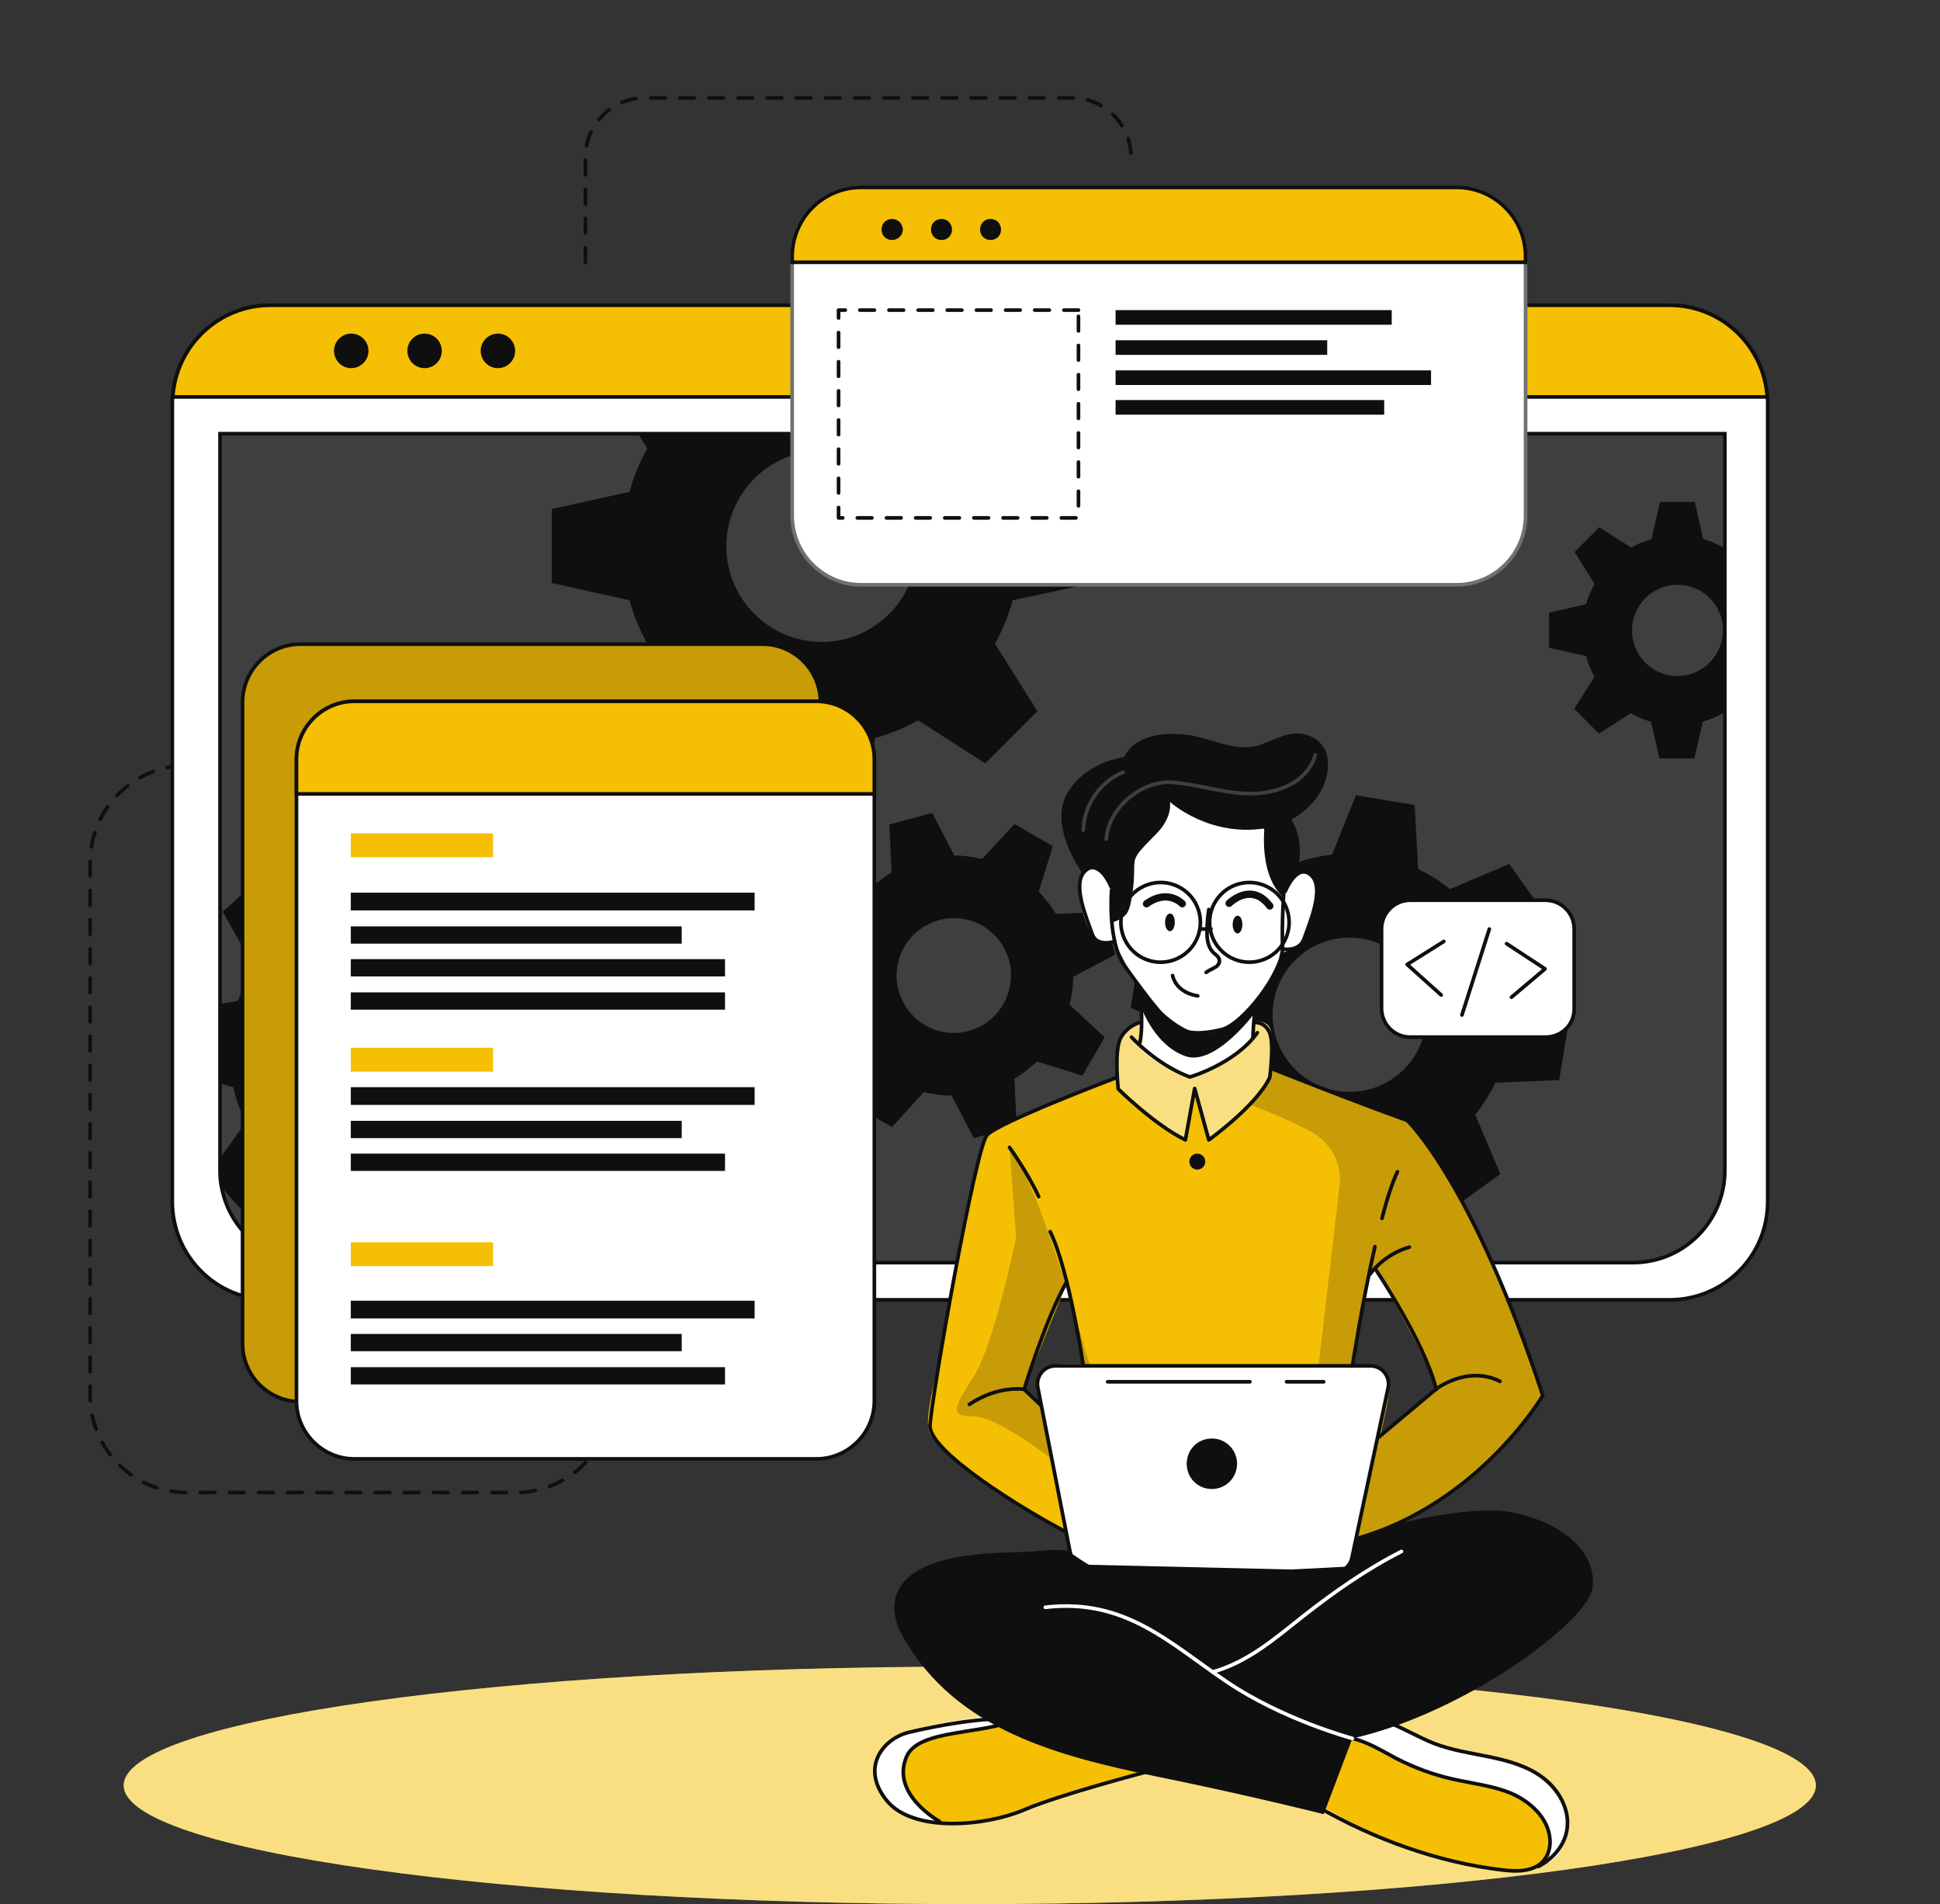 <svg width="587" height="576" viewBox="0 0 587 576" fill="none" xmlns="http://www.w3.org/2000/svg">
<rect x="0" y="0" width="587" height="576" fill="#333333" stroke="none"/>
<g clip-path="url(#clip0_15_2644)">
<path d="M63.767 231.58H56.548C40.372 231.58 27.271 244.713 27.271 260.929V422.15C27.271 438.366 40.372 451.5 56.548 451.5H156.008C172.183 451.5 185.284 438.366 185.284 422.15" stroke="#0F0F0F" stroke-width="1.103" stroke-miterlimit="10" stroke-linecap="round" stroke-linejoin="round" stroke-dasharray="4.41 4.41"/>
<path d="M177.13 79.338V47.576C177.13 37.659 185.151 29.618 195.043 29.618H324.314C334.207 29.618 342.228 37.659 342.228 47.576" stroke="#0F0F0F" stroke-width="1.103" stroke-miterlimit="10" stroke-linecap="round" stroke-linejoin="round" stroke-dasharray="4.41 4.41"/>
<path d="M293.434 576C434.82 576 549.436 559.92 549.436 540.084C549.436 520.248 434.82 504.167 293.434 504.167C152.048 504.167 37.432 520.248 37.432 540.084C37.432 559.92 152.048 576 293.434 576Z" fill="#F5BF04"/>
<path opacity="0.5" d="M293.434 576C434.82 576 549.436 559.92 549.436 540.084C549.436 520.248 434.82 504.167 293.434 504.167C152.048 504.167 37.432 520.248 37.432 540.084C37.432 559.92 152.048 576 293.434 576Z" fill="white"/>
<path d="M534.864 122.088V363.451C534.864 379.935 521.63 393.203 505.187 393.203H81.814C65.371 393.203 52.137 379.935 52.137 363.451V122.088C52.137 121.418 52.137 120.748 52.27 119.944C53.34 104.532 66.173 92.337 81.814 92.337H505.187C520.828 92.337 533.661 104.532 534.731 119.944C534.864 120.748 534.864 121.418 534.864 122.088Z" fill="white" stroke="#0F0F0F" stroke-width="1.103" stroke-miterlimit="10" stroke-linecap="round" stroke-linejoin="round"/>
<path d="M494.091 381.945H94.38C79.007 381.945 66.574 369.482 66.574 354.07V131.201H521.897V354.07C521.897 369.482 509.464 381.945 494.091 381.945Z" fill="#0F0F0F"/>
<path opacity="0.2" d="M521.897 131.201V354.07C521.897 369.482 509.598 381.945 494.358 381.945H94.113C78.873 381.945 66.574 369.482 66.574 354.07V131.201H521.897Z" fill="white"/>
<path d="M534.731 120.078H52.27C53.34 104.532 66.174 92.337 81.814 92.337H505.187C520.828 92.337 533.661 104.532 534.731 120.078Z" fill="#F5BF04" stroke="#0F0F0F" stroke-width="1.103" stroke-miterlimit="10"/>
<path d="M111.492 106.141C111.492 109.089 109.085 111.367 106.278 111.367C103.337 111.367 101.064 108.955 101.064 106.141C101.064 103.192 103.471 100.914 106.278 100.914C109.219 100.914 111.492 103.326 111.492 106.141Z" fill="#0F0F0F"/>
<path d="M133.683 106.141C133.683 109.089 131.277 111.367 128.469 111.367C125.528 111.367 123.256 108.955 123.256 106.141C123.256 103.192 125.662 100.914 128.469 100.914C131.41 100.914 133.683 103.326 133.683 106.141Z" fill="#0F0F0F"/>
<path d="M150.661 111.367C153.54 111.367 155.875 109.027 155.875 106.141C155.875 103.254 153.54 100.914 150.661 100.914C147.781 100.914 145.447 103.254 145.447 106.141C145.447 109.027 147.781 111.367 150.661 111.367Z" fill="#0F0F0F"/>
<path d="M521.897 131.201V354.07C521.897 369.482 509.464 381.945 494.091 381.945H94.38C80.878 381.945 69.649 372.296 67.109 359.43C66.708 357.688 66.574 355.946 66.574 354.07V131.201H521.897Z" stroke="#0F0F0F" stroke-width="1.103" stroke-miterlimit="10"/>
<path d="M521.496 165.644C519.491 164.572 517.486 163.633 515.347 163.097L512.807 151.84H502.246L499.706 163.097C497.567 163.633 495.428 164.572 493.556 165.644L483.931 159.479L476.445 166.984L482.461 176.633C481.391 178.643 480.455 180.653 479.921 182.798L468.691 185.344V195.931L479.921 198.478C480.455 200.622 481.391 202.766 482.461 204.776L476.311 214.425L483.798 221.93L493.423 215.766C495.428 216.838 497.433 217.776 499.572 218.312L502.112 229.435H512.673L515.213 218.312C517.352 217.642 519.491 216.838 521.362 215.766L521.897 216.034V165.376L521.496 165.644ZM507.593 204.508C499.973 204.508 493.824 198.344 493.824 190.705C493.824 183.066 499.973 176.901 507.593 176.901C515.213 176.901 521.362 183.066 521.362 190.705C521.229 198.344 515.079 204.508 507.593 204.508Z" fill="#0F0F0F"/>
<path d="M330.196 176.499V154.118L306.668 148.892C305.331 144.335 303.593 139.912 301.321 135.758L304.128 131.201H193.038L195.845 135.624C193.573 139.778 191.701 144.201 190.498 148.757L166.97 153.984V176.365L190.498 181.591C191.701 186.148 193.573 190.57 195.845 194.725L182.878 215.095L198.653 230.909L218.972 217.91C223.116 220.188 227.528 222.064 232.073 223.27L237.287 246.857H259.612L264.825 223.27C269.371 221.93 273.782 220.188 277.793 217.91L298.112 230.909L313.887 215.095L301.053 194.725C303.326 190.57 305.197 186.148 306.401 181.591L330.196 176.499ZM248.65 194.189C232.742 194.189 219.774 181.189 219.774 165.241C219.774 149.294 232.742 136.294 248.65 136.294C264.558 136.294 277.525 149.294 277.525 165.241C277.525 181.189 264.558 194.189 248.65 194.189Z" fill="#0F0F0F"/>
<path d="M181.675 330.483L182.611 312.659L164.163 307.432C163.36 303.814 162.024 300.195 160.419 296.845L171.515 281.165L159.617 267.898L142.907 277.279C139.699 275.269 136.357 273.66 132.747 272.454L129.672 253.692L111.893 252.754L106.813 271.248C103.203 272.052 99.594 273.392 96.252 275.001L80.611 263.877L67.376 275.805L76.868 292.557C74.863 295.773 73.258 299.123 72.055 302.742L66.708 303.68V327.803L70.585 328.875C71.387 332.493 72.724 336.112 74.328 339.462L66.708 350.183L67.243 359.43L75.13 368.275L91.84 358.894C95.049 360.905 98.391 362.647 102 363.853L105.075 382.079L105.209 382.883L122.988 383.821L123.523 382.079L128.202 365.327C131.945 364.523 135.421 363.183 138.763 361.575L154.27 372.698L167.505 360.771L158.147 344.019C160.152 340.802 161.756 337.452 162.959 333.833L181.675 330.483ZM134.485 302.742C125.929 293.227 111.492 292.557 102 301C92.509 309.577 91.84 324.05 100.262 333.565C108.818 343.081 123.256 343.751 132.747 335.308C142.239 326.865 143.041 312.257 134.485 302.742Z" fill="#0F0F0F"/>
<path d="M323.646 303.948C324.314 301.134 324.715 298.319 324.715 295.505L337.415 288.804L333.939 275.805L319.502 276.475C318.031 274.063 316.293 271.784 314.288 269.774L318.566 255.97L306.935 249.27L297.177 259.857C294.503 259.187 291.562 258.785 288.755 258.785L282.071 245.919L269.103 249.404L269.772 263.877C267.365 265.351 265.093 267.094 263.088 269.104L249.318 264.815L242.634 276.475L253.329 286.258C252.66 289.072 252.259 291.887 252.259 294.701L239.426 301.402L242.902 314.401L257.339 313.731C258.81 316.143 260.548 318.422 262.553 320.432L258.275 334.236L269.905 340.936L279.531 330.349C282.338 331.019 285.145 331.421 287.953 331.421L294.637 344.287L307.604 340.802L307.069 328.473L306.935 326.329C309.342 324.855 311.614 323.112 313.753 321.102L327.523 325.391L333.271 315.473L334.207 313.731L323.646 303.948ZM293.166 311.855C283.942 314.401 274.451 308.907 271.911 299.66C269.371 290.412 274.852 280.897 284.076 278.351C293.3 275.805 302.791 281.299 305.331 290.546C307.738 299.794 302.39 309.309 293.166 311.855Z" fill="#0F0F0F"/>
<path d="M471.766 326.731L474.707 308.906L456.66 301.67C456.259 297.917 455.323 294.165 454.12 290.546L467.087 276.073L456.66 261.331L438.746 268.97C435.805 266.557 432.597 264.547 429.121 262.939L428.052 243.507L410.272 240.558L403.053 258.516C399.31 258.919 395.567 259.857 391.957 261.063L377.52 248.063L362.815 258.516L370.434 276.341C368.296 279.021 366.558 281.835 365.087 284.784C364.82 285.186 364.686 285.588 364.419 285.99L345.035 287.062L342.094 304.886L345.035 306.092L360.141 312.123C360.542 315.875 361.344 319.628 362.681 323.246L349.714 337.72L360.141 352.462L378.054 344.823C380.995 347.235 384.204 349.245 387.68 350.853L388.749 370.152L406.529 373.1L413.748 355.276C417.491 354.874 421.234 353.936 424.843 352.73L439.281 365.729L453.986 355.142L446.366 337.184C448.772 334.235 450.778 330.885 452.516 327.535L471.766 326.731ZM421.902 325.926C411.475 333.431 396.904 331.019 389.417 320.566C381.931 310.113 384.337 295.505 394.765 288C405.192 280.495 419.763 282.907 427.25 293.361C434.736 303.948 432.33 318.422 421.902 325.926Z" fill="#0F0F0F"/>
<path d="M230.737 424.026H90.905C81.28 424.026 73.393 416.119 73.393 406.47V212.415C73.393 202.766 81.28 194.859 90.905 194.859H230.737C240.362 194.859 248.249 202.766 248.249 212.415V406.47C248.249 416.119 240.496 424.026 230.737 424.026Z" fill="#F5BF04" stroke="#0F0F0F" stroke-width="1.103" stroke-miterlimit="10"/>
<path opacity="0.2" d="M230.737 424.026H90.905C81.28 424.026 73.393 416.119 73.393 406.47V212.415C73.393 202.766 81.28 194.859 90.905 194.859H230.737C240.362 194.859 248.249 202.766 248.249 212.415V406.47C248.249 416.119 240.496 424.026 230.737 424.026Z" fill="#0F0F0F"/>
<path d="M264.559 229.703V423.758C264.559 433.407 256.672 441.314 247.047 441.314H107.215C97.589 441.314 89.702 433.407 89.702 423.758V229.703C89.702 220.054 97.589 212.147 107.215 212.147H247.047C256.672 212.147 264.559 220.054 264.559 229.703Z" fill="white" stroke="#0F0F0F" stroke-width="1.103" stroke-miterlimit="10" stroke-linecap="round" stroke-linejoin="round"/>
<path d="M264.559 229.703V240.156H89.702V229.703C89.702 220.054 97.589 212.147 107.215 212.147H247.047C256.672 212.147 264.559 220.054 264.559 229.703Z" fill="#F5BF04" stroke="#0F0F0F" stroke-width="1.103" stroke-miterlimit="10"/>
<path d="M149.191 252.084H106.146V259.321H149.191V252.084Z" fill="#F5BF04"/>
<path d="M149.191 316.948H106.146V324.184H149.191V316.948Z" fill="#F5BF04"/>
<path d="M149.191 375.78H106.146V383.017H149.191V375.78Z" fill="#F5BF04"/>
<path d="M228.331 270.042H106.146V275.402H228.331V270.042Z" fill="#0F0F0F"/>
<path d="M206.274 280.227H106.146V285.453H206.274V280.227Z" fill="#0F0F0F"/>
<path d="M219.375 290.144H106.146V295.371H219.375V290.144Z" fill="#0F0F0F"/>
<path d="M219.375 300.195H106.146V305.422H219.375V300.195Z" fill="#0F0F0F"/>
<path d="M228.331 328.875H106.146V334.235H228.331V328.875Z" fill="#0F0F0F"/>
<path d="M206.274 339.06H106.146V344.287H206.274V339.06Z" fill="#0F0F0F"/>
<path d="M219.375 348.977H106.146V354.204H219.375V348.977Z" fill="#0F0F0F"/>
<path d="M228.331 393.47H106.146V398.831H228.331V393.47Z" fill="#0F0F0F"/>
<path d="M206.274 403.521H106.146V408.748H206.274V403.521Z" fill="#0F0F0F"/>
<path d="M219.375 413.573H106.146V418.799H219.375V413.573Z" fill="#0F0F0F"/>
<path d="M461.606 77.595V155.994C461.606 167.52 452.249 176.901 440.752 176.901H260.548C249.051 176.901 239.693 167.52 239.693 155.994V77.595C239.693 66.07 249.051 56.689 260.548 56.689H440.752C452.249 56.689 461.606 66.07 461.606 77.595Z" fill="white" stroke="#717171" stroke-width="1.103" stroke-miterlimit="10"/>
<path d="M461.606 77.595V79.337H239.693V77.595C239.693 66.07 249.051 56.689 260.548 56.689H440.752C452.249 56.689 461.606 66.07 461.606 77.595Z" fill="#F5BF04" stroke="#0F0F0F" stroke-width="1.103" stroke-miterlimit="10"/>
<path d="M272.178 71.698C270.975 72.905 268.836 72.905 267.633 71.698C266.43 70.492 266.43 68.348 267.633 67.142C268.836 65.936 270.975 65.936 272.178 67.142C273.515 68.482 273.515 70.492 272.178 71.698Z" fill="#0F0F0F"/>
<path d="M287.151 71.698C285.948 72.905 283.809 72.905 282.605 71.698C281.402 70.492 281.402 68.348 282.605 67.142C283.809 65.936 285.948 65.936 287.151 67.142C288.354 68.482 288.354 70.492 287.151 71.698Z" fill="#0F0F0F"/>
<path d="M301.99 71.698C300.786 72.905 298.647 72.905 297.444 71.698C296.241 70.492 296.241 68.348 297.444 67.142C298.647 65.936 300.786 65.936 301.99 67.142C303.193 68.482 303.193 70.492 301.99 71.698Z" fill="#0F0F0F"/>
<path d="M326.32 93.811H253.73V156.664H326.32V93.811Z" stroke="#0F0F0F" stroke-width="1.103" stroke-miterlimit="10" stroke-linecap="round" stroke-linejoin="round" stroke-dasharray="4.41 4.41"/>
<path d="M421.1 93.811H337.549V98.234H421.1V93.811Z" fill="#0F0F0F"/>
<path d="M401.583 102.924H337.549V107.347H401.583V102.924Z" fill="#0F0F0F"/>
<path d="M432.998 112.037H337.549V116.46H432.998V112.037Z" fill="#0F0F0F"/>
<path d="M418.828 121.016H337.549V125.439H418.828V121.016Z" fill="#0F0F0F"/>
<path d="M356.131 533.517C356.131 533.517 317.363 544.64 312.015 546.651C307.069 548.393 293.701 553.083 283.675 551.609C282.739 551.475 281.67 551.207 280.867 550.939C270.708 547.857 266.162 545.042 264.826 538.744C263.489 532.311 268.569 527.62 273.381 524.672C278.194 521.589 304.663 518.507 304.663 518.507L311.08 520.383L356.131 533.517Z" fill="#F5BF04"/>
<path d="M283.675 551.475C282.739 551.341 281.669 551.073 280.867 550.805C270.708 547.723 266.162 544.908 264.826 538.61C263.489 532.177 268.569 527.486 273.381 524.538C278.194 521.456 304.663 518.373 304.663 518.373L311.08 520.25C305.331 522.93 283.808 524.404 279.13 527.084C274.451 529.765 272.178 534.857 274.985 541.826C276.322 545.444 280.333 549.063 283.675 551.475Z" fill="white"/>
<path d="M350.249 535.125C350.249 535.125 321.106 542.63 309.609 547.589C298.113 552.413 276.055 554.557 268.168 544.506C260.28 534.589 267.232 525.878 275.119 524.002C283.006 522.125 298.781 519.043 307.47 520.249" stroke="#0F0F0F" stroke-width="1.103" stroke-miterlimit="10" stroke-linecap="round" stroke-linejoin="round"/>
<path d="M284.21 550.939C284.21 550.939 269.371 542.764 274.317 531.373C277.926 522.93 297.711 524.806 307.47 520.115" stroke="#0F0F0F" stroke-width="1.103" stroke-miterlimit="10" stroke-linecap="round" stroke-linejoin="round"/>
<path d="M474.172 553.351C473.771 557.372 472.434 561.124 468.424 563.537C465.75 565.145 462.007 566.083 456.526 565.949C442.89 565.815 417.357 556.032 417.357 556.032L393.428 542.764L405.86 523.064L409.202 517.703L418.025 519.713C418.025 519.713 425.244 523.868 432.597 527.084C439.949 530.435 457.729 531.105 464.012 536.197C470.295 541.156 474.84 546.651 474.172 553.351Z" fill="#F5BF04"/>
<path d="M474.172 553.351C473.771 557.372 472.434 561.124 468.424 563.537C469.226 560.454 469.761 556.166 467.755 551.609C465.082 545.578 456.392 540.352 444.896 539.414C433.533 538.476 424.71 533.115 420.164 530.703C416.555 528.826 409.069 524.806 405.86 523.064L409.202 517.703L418.025 519.713C418.025 519.713 425.244 523.868 432.597 527.084C439.949 530.435 457.729 531.105 464.012 536.197C470.295 541.156 474.841 546.651 474.172 553.351Z" fill="white"/>
<path d="M398.642 546.516C415.619 556.3 435.137 563.403 454.655 565.681C459.066 566.217 464.012 566.217 466.953 563C468.558 561.124 469.226 558.578 468.959 556.166C468.424 550.001 463.21 545.176 457.596 542.63C451.981 540.218 445.698 539.548 439.682 538.207C433.666 536.867 427.918 534.723 422.437 531.909C418.159 529.63 413.881 526.95 409.203 525.878C404.39 524.806 398.775 526.146 396.235 530.301" stroke="#0F0F0F" stroke-width="1.103" stroke-miterlimit="10" stroke-linecap="round" stroke-linejoin="round"/>
<path d="M465.483 564.609C469.894 562.33 473.504 558.176 474.172 553.217C474.974 547.455 471.766 541.558 467.087 537.94C462.408 534.321 456.66 532.713 450.911 531.507C445.163 530.301 439.281 529.497 433.8 527.352C425.378 524.002 417.09 517.569 408.4 519.847" stroke="#0F0F0F" stroke-width="1.103" stroke-miterlimit="10" stroke-linecap="round" stroke-linejoin="round"/>
<path d="M425.646 338.926L385.14 323.514L384.605 323.38C384.605 323.38 384.739 322.308 384.872 320.7C385.14 317.484 385.273 312.123 383.803 310.381C381.53 307.7 375.114 309.979 368.964 307.03C362.681 304.216 351.184 309.309 351.184 309.309C351.184 309.309 342.896 307.834 339.153 313.865C337.281 318.69 337.95 325.927 337.95 325.927C337.95 325.927 337.682 326.061 337.148 326.195C332.335 327.937 306.133 337.854 300.519 341.874C294.369 346.297 287.551 390.924 285.413 404.058C283.274 417.191 279.397 428.985 281.268 433.541C283.274 438.098 311.481 459.808 327.656 465.437C343.832 471.066 401.449 469.457 401.449 469.457C401.449 469.457 402.385 469.189 404.123 468.653C413.881 465.571 448.372 452.572 466.686 422.15C466.686 422.15 449.04 363.853 425.646 338.926ZM316.293 414.109C313.352 416.253 314.956 424.428 314.956 424.428L309.876 420.006L322.576 388.646L328.057 412.769C328.057 412.635 319.234 411.965 316.293 414.109ZM418.159 434.077C416.822 434.747 422.17 419.738 419.63 416.253C417.09 412.769 409.336 413.171 409.336 413.171L410.005 409.016C410.138 408.614 414.55 385.43 414.55 385.43L416.02 383.553C416.02 383.553 431.795 410.625 434.602 420.14C434.602 420.274 417.357 434.077 418.159 434.077Z" fill="#F5BF04"/>
<path d="M349.313 241.094L328.459 263.341C328.459 263.341 325.518 265.887 326.721 272.32C327.924 278.753 330.598 284.382 332.603 284.784C334.608 285.186 337.415 285.186 337.415 285.186C337.415 285.186 341.961 294.969 345.035 298.721C345.035 298.721 346.105 313.731 345.57 317.886C345.57 317.886 353.056 324.452 360.141 325.256C367.227 326.061 378.188 315.205 378.188 315.205L380.862 301.938C380.862 301.938 387.279 292.155 387.68 289.608C388.081 287.062 391.022 287.732 392.493 286.392C393.963 285.052 397.305 279.423 397.84 273.928C398.375 268.568 398.375 262.269 392.091 264.145C386.61 262.671 390.086 251.146 390.086 251.146L380.595 242.703L349.313 241.094Z" fill="white"/>
<path opacity="0.5" d="M385.273 323.38C385.006 324.184 384.605 324.988 384.204 325.793C380.728 332.359 365.756 344.689 365.756 344.689L361.21 330.751L358.67 344.689C353.59 342.545 338.351 329.277 338.351 329.277C338.351 329.277 337.816 328.071 337.147 326.061C337.682 325.927 337.95 325.793 337.95 325.793C337.95 325.793 337.281 318.556 339.153 313.731C342.762 307.7 351.184 309.175 351.184 309.175C351.184 309.175 362.681 304.082 368.964 306.896C375.247 309.711 381.664 307.566 383.803 310.247C386.075 312.927 384.738 323.246 384.738 323.246L385.273 323.38Z" fill="white"/>
<path opacity="0.2" d="M425.646 338.926L385.14 323.514L384.605 323.38C384.605 323.38 384.739 322.308 384.872 320.7L384.07 325.927L378.055 334.102C378.055 334.102 388.215 337.72 396.77 342.411C402.786 345.627 406.128 352.06 405.326 358.76L397.84 422.686L394.765 459.004L403.989 468.653C413.748 465.571 448.238 452.572 466.552 422.15C466.686 422.15 449.04 363.853 425.646 338.926ZM418.159 434.077C416.823 434.747 422.17 419.738 419.63 416.253C417.09 412.769 409.336 413.171 409.336 413.171L410.005 409.016C410.139 408.614 414.55 385.43 414.55 385.43L416.021 383.553C416.021 383.553 431.795 410.625 434.602 420.14C434.602 420.274 417.357 434.077 418.159 434.077Z" fill="#0F0F0F"/>
<path opacity="0.2" d="M330.73 416.253L324.447 395.213C324.447 395.213 313.218 356.616 305.465 347.101L307.47 374.306C307.47 374.306 300.786 406.738 294.636 416.387C288.487 426.036 287.15 428.449 294.636 428.449C302.123 428.449 320.303 442.922 320.303 442.922L318.966 430.861L330.73 416.253ZM314.956 424.428L309.876 420.006L322.576 388.646L328.057 412.769C328.057 412.769 319.368 412.099 316.427 414.243C313.352 416.253 314.956 424.428 314.956 424.428Z" fill="#0F0F0F"/>
<path d="M344.901 298.721C344.901 298.721 346.104 310.113 344.901 315.339" stroke="#0F0F0F" stroke-width="1.103" stroke-miterlimit="10" stroke-linecap="round" stroke-linejoin="round"/>
<path d="M379.124 313.731C379.124 313.731 379.124 308.236 380.327 302.876" stroke="#0F0F0F" stroke-width="1.103" stroke-miterlimit="10" stroke-linecap="round" stroke-linejoin="round"/>
<path d="M382.199 249.538C382.199 249.538 389.017 258.249 388.749 264.681C388.348 271.248 387.813 279.021 388.081 286.526C388.215 294.165 375.916 309.979 369.633 311.453C363.35 312.927 357.869 313.195 353.725 309.175C349.714 305.154 345.57 299.526 340.356 292.289C335.009 285.052 336.346 269.238 336.346 269.238" stroke="#0F0F0F" stroke-width="1.103" stroke-miterlimit="10" stroke-linecap="round" stroke-linejoin="round"/>
<path d="M365.756 275.135C365.355 277.547 365.221 279.959 365.221 282.371C365.221 284.382 365.623 286.526 366.959 288C367.761 288.804 368.831 289.34 368.965 290.412C369.098 291.35 368.43 292.289 367.494 292.691C366.692 293.227 365.756 293.495 364.954 294.165" stroke="#0F0F0F" stroke-width="1.103" stroke-miterlimit="10" stroke-linecap="round" stroke-linejoin="round"/>
<path d="M354.794 295.103C354.794 295.103 355.596 300.195 362.414 301.268" stroke="#0F0F0F" stroke-width="1.103" stroke-miterlimit="10" stroke-linecap="round" stroke-linejoin="round"/>
<path d="M355.462 279.021C355.462 280.495 354.794 281.701 353.992 281.701C353.19 281.701 352.521 280.495 352.521 279.021C352.521 277.547 353.19 276.341 353.992 276.341C354.928 276.341 355.462 277.547 355.462 279.021Z" fill="#0F0F0F"/>
<path d="M375.916 279.691C375.916 281.165 375.247 282.371 374.445 282.371C373.643 282.371 372.975 281.165 372.975 279.691C372.975 278.217 373.643 277.011 374.445 277.011C375.381 277.011 375.916 278.217 375.916 279.691Z" fill="#0F0F0F"/>
<path d="M371.905 273.258C371.905 273.258 378.589 266.558 384.204 274.062" stroke="#0F0F0F" stroke-width="2.206" stroke-miterlimit="10" stroke-linecap="round" stroke-linejoin="round"/>
<path d="M357.735 273.392C357.735 273.392 353.457 268.702 346.906 273.392" stroke="#0F0F0F" stroke-width="2.206" stroke-miterlimit="10" stroke-linecap="round" stroke-linejoin="round"/>
<path d="M345.436 305.02C345.436 305.02 349.447 316.277 358.671 319.494C367.761 322.71 379.926 306.092 379.926 306.092L379.258 303.948C379.258 303.948 371.371 314.267 362.548 312.525C353.725 310.783 345.035 298.855 345.035 298.855L345.436 305.02Z" fill="#0F0F0F"/>
<path d="M337.282 284.784C337.282 284.784 331.801 286.66 330.464 282.505C328.993 278.217 324.047 267.094 328.459 263.341C332.736 259.589 336.212 268.3 336.212 268.3" stroke="#0F0F0F" stroke-width="1.103" stroke-miterlimit="10" stroke-linecap="round" stroke-linejoin="round"/>
<path d="M388.081 287.062C388.081 287.062 393.161 288.134 394.632 283.846C396.102 279.557 401.048 268.434 396.637 264.681C392.359 260.929 388.883 269.64 388.883 269.64" stroke="#0F0F0F" stroke-width="1.103" stroke-miterlimit="10" stroke-linecap="round" stroke-linejoin="round"/>
<path d="M336.212 279.021C337.683 278.887 340.223 277.547 341.025 276.207C341.827 274.866 342.094 273.392 342.362 271.918C342.896 269.104 343.164 266.155 343.164 263.341C343.164 262.269 343.164 261.063 343.431 259.991C343.832 258.919 344.5 257.846 345.303 257.042C347.174 254.764 349.447 252.888 351.318 250.61C353.056 248.331 354.393 245.383 353.992 242.569C353.992 242.569 366.291 253.826 384.071 250.342C393.562 248.465 402.786 240.022 401.717 229.569C401.316 225.817 398.508 223.136 395.033 222.198C390.354 220.992 386.076 223.538 381.798 225.147C374.044 228.095 366.424 223.002 358.537 222.198C351.853 221.528 343.565 222.332 340.089 229.033C340.089 229.033 327.924 230.507 322.71 240.424C317.363 250.342 327.523 264.145 327.523 264.145C327.523 264.145 331.533 259.187 336.747 269.238L336.212 279.021Z" fill="#0F0F0F"/>
<path d="M383.001 246.991C383.001 246.991 379.926 263.341 388.081 271.248C388.081 271.248 389.819 266.289 391.69 265.083C391.69 265.083 396.235 256.506 390.22 246.991C384.204 237.476 383.001 246.991 383.001 246.991Z" fill="#0F0F0F"/>
<path opacity="0.2" d="M397.973 228.363C396.77 232.92 393.027 236.404 388.615 238.146C377.252 242.837 366.29 237.61 354.927 236.672C345.703 235.868 335.41 244.177 334.741 253.826" stroke="white" stroke-width="1.103" stroke-miterlimit="10" stroke-linecap="round" stroke-linejoin="round"/>
<path opacity="0.2" d="M327.79 251.146C327.924 243.641 332.87 236.404 339.822 233.59" stroke="white" stroke-width="1.103" stroke-miterlimit="10" stroke-linecap="round" stroke-linejoin="round"/>
<path d="M342.361 313.731C342.361 313.731 349.848 322.04 360.007 325.792C360.007 325.792 373.643 321.906 380.461 312.391" stroke="#0F0F0F" stroke-width="1.103" stroke-miterlimit="10" stroke-linecap="round" stroke-linejoin="round"/>
<path d="M356.197 289.974C362.237 287.197 364.888 280.037 362.118 273.982C359.347 267.927 352.205 265.27 346.165 268.047C340.125 270.824 337.474 277.984 340.244 284.039C343.015 290.094 350.157 292.752 356.197 289.974Z" stroke="#0F0F0F" stroke-width="1.103" stroke-miterlimit="10" stroke-linecap="round" stroke-linejoin="round"/>
<path d="M379.494 290.98C386.089 290.168 390.778 284.15 389.968 277.539C389.158 270.928 383.155 266.226 376.56 267.038C369.965 267.85 365.276 273.868 366.086 280.48C366.896 287.091 372.899 291.792 379.494 290.98Z" stroke="#0F0F0F" stroke-width="1.103" stroke-miterlimit="10" stroke-linecap="round" stroke-linejoin="round"/>
<path d="M344.902 309.309C344.902 309.309 341.292 310.113 339.153 313.865C337.014 317.618 338.351 329.411 338.351 329.411C338.351 329.411 349.313 340.266 358.671 344.823L361.478 329.277L365.756 344.823C365.756 344.823 380.194 334.504 384.204 325.927C384.204 325.927 385.541 315.875 384.204 312.525C382.867 309.175 379.926 309.309 379.926 309.309" stroke="#0F0F0F" stroke-width="1.103" stroke-miterlimit="10" stroke-linecap="round" stroke-linejoin="round"/>
<path d="M327.79 413.171C327.79 413.171 323.512 384.357 317.764 372.564" stroke="#0F0F0F" stroke-width="1.103" stroke-miterlimit="10" stroke-linecap="round" stroke-linejoin="round"/>
<path d="M305.465 347.101C305.465 347.101 310.946 354.74 314.288 361.977" stroke="#0F0F0F" stroke-width="1.103" stroke-miterlimit="10" stroke-linecap="round" stroke-linejoin="round"/>
<path d="M418.159 368.544C419.63 362.781 421.234 357.822 422.838 354.472" stroke="#0F0F0F" stroke-width="1.103" stroke-miterlimit="10" stroke-linecap="round" stroke-linejoin="round"/>
<path d="M409.203 413.171C409.203 413.171 412.278 393.471 416.021 377.121" stroke="#0F0F0F" stroke-width="1.103" stroke-miterlimit="10" stroke-linecap="round" stroke-linejoin="round"/>
<path d="M414.55 385.429C417.491 381.543 421.769 378.595 426.448 377.254" stroke="#0F0F0F" stroke-width="1.103" stroke-miterlimit="10" stroke-linecap="round" stroke-linejoin="round"/>
<path d="M384.738 323.246C384.738 323.246 409.603 333.163 425.779 338.926C425.779 338.926 445.564 357.554 466.819 422.15C466.819 422.15 447.435 454.984 410.405 465.437" stroke="#0F0F0F" stroke-width="1.103" stroke-miterlimit="10" stroke-linecap="round" stroke-linejoin="round"/>
<path d="M416.688 435.149L434.602 420.14C434.602 420.14 444.093 412.903 453.852 417.861" stroke="#0F0F0F" stroke-width="1.103" stroke-miterlimit="10" stroke-linecap="round" stroke-linejoin="round"/>
<path d="M416.021 383.687C416.021 383.687 430.859 405.532 434.602 420.274" stroke="#0F0F0F" stroke-width="1.103" stroke-miterlimit="10" stroke-linecap="round" stroke-linejoin="round"/>
<path d="M315.09 425.232L309.876 420.274C309.876 420.274 302.123 418.934 293.3 424.83" stroke="#0F0F0F" stroke-width="1.103" stroke-miterlimit="10" stroke-linecap="round" stroke-linejoin="round"/>
<path d="M309.877 420.274C309.877 420.274 316.427 398.831 322.711 387.842" stroke="#0F0F0F" stroke-width="1.103" stroke-miterlimit="10" stroke-linecap="round" stroke-linejoin="round"/>
<path d="M337.95 325.927C337.95 325.927 302.123 339.462 298.647 343.349C295.172 347.235 281.803 422.686 281.402 431.263C281.135 439.036 308.941 456.324 322.844 463.561" stroke="#0F0F0F" stroke-width="1.103" stroke-miterlimit="10" stroke-linecap="round" stroke-linejoin="round"/>
<path d="M467.622 313.731H426.715C421.902 313.731 418.025 309.845 418.025 305.02V281.031C418.025 276.207 421.902 272.32 426.715 272.32H467.622C472.434 272.32 476.311 276.207 476.311 281.031V305.02C476.445 309.845 472.568 313.731 467.622 313.731Z" fill="white" stroke="#0F0F0F" stroke-width="1.103" stroke-miterlimit="10" stroke-linecap="round" stroke-linejoin="round"/>
<path d="M436.875 284.784L425.779 291.753L436.073 301" stroke="#0F0F0F" stroke-width="1.103" stroke-miterlimit="10" stroke-linecap="round" stroke-linejoin="round"/>
<path d="M457.328 301.67L467.488 293.093L455.857 285.454" stroke="#0F0F0F" stroke-width="1.103" stroke-miterlimit="10" stroke-linecap="round" stroke-linejoin="round"/>
<path d="M442.355 307.03L450.644 281.031" stroke="#0F0F0F" stroke-width="1.103" stroke-miterlimit="10" stroke-linecap="round" stroke-linejoin="round"/>
<path d="M364.687 351.39C364.687 352.73 363.617 353.802 362.28 353.802C360.943 353.802 359.874 352.73 359.874 351.39C359.874 350.049 360.943 348.977 362.28 348.977C363.617 348.977 364.687 350.049 364.687 351.39Z" fill="#0F0F0F"/>
<path d="M406.262 477.633H324.715C323.646 477.633 322.844 476.829 322.844 475.756C322.844 474.684 323.646 473.88 324.715 473.88H406.262C407.331 473.88 408.133 474.684 408.133 475.756C408.133 476.694 407.197 477.633 406.262 477.633Z" fill="#0F0F0F"/>
<path d="M409.069 471.2L420.031 419.738C420.699 416.387 418.159 413.171 414.683 413.171H319.368C315.892 413.171 313.352 416.387 314.02 419.738L323.779 469.458C324.314 472.004 326.453 473.746 328.993 473.88L403.588 475.622C406.261 475.622 408.534 473.88 409.069 471.2Z" fill="white" stroke="#0F0F0F" stroke-width="1.103" stroke-miterlimit="10" stroke-linecap="round" stroke-linejoin="round"/>
<path d="M374.311 442.788C374.311 446.943 370.969 450.427 366.691 450.427C362.413 450.427 359.071 447.077 359.071 442.788C359.071 438.5 362.413 435.149 366.691 435.149C370.969 435.149 374.311 438.634 374.311 442.788Z" fill="#0F0F0F"/>
<path d="M389.283 417.996H400.513" stroke="#0F0F0F" stroke-width="1.103" stroke-miterlimit="10" stroke-linecap="round" stroke-linejoin="round"/>
<path d="M335.142 417.996H378.187" stroke="#0F0F0F" stroke-width="1.103" stroke-miterlimit="10" stroke-linecap="round" stroke-linejoin="round"/>
<path d="M409.202 525.878L400.513 548.795C400.513 548.795 378.322 543.166 349.981 537.404C320.304 531.239 289.289 523.466 273.247 495.189C271.242 491.704 270.039 487.684 270.841 483.797C273.114 474.014 285.814 471.334 294.236 470.396C299.449 469.726 304.796 469.592 310.01 469.458C312.684 469.458 321.64 467.983 323.779 469.592C323.779 469.592 329.394 473.746 334.073 475.756C338.752 477.767 408.133 473.88 408.133 473.88C408.133 473.88 410.138 469.458 410.272 465.571C421.1 460.076 446.366 455.386 457.061 457.396C473.771 460.612 483.53 470.396 481.792 480.715C479.92 490.9 442.89 518.373 409.202 525.878Z" fill="#0F0F0F"/>
<path d="M409.202 525.878C409.202 525.878 388.08 520.249 370.969 508.59C353.724 496.931 340.356 483.395 316.293 486.209" stroke="white" stroke-width="1.103" stroke-miterlimit="10" stroke-linecap="round" stroke-linejoin="round"/>
<path d="M366.959 505.776C377.787 502.693 385.808 495.591 394.498 488.756C403.722 481.519 413.481 474.684 424.042 469.323" stroke="white" stroke-width="1.103" stroke-miterlimit="10" stroke-linecap="round" stroke-linejoin="round"/>
<path d="M363.216 281.031H366.424" stroke="#0F0F0F" stroke-width="1.103" stroke-miterlimit="10" stroke-linecap="round" stroke-linejoin="round"/>
</g>
<defs>
<clipPath id="clip0_15_2644">
<rect width="587" height="576" fill="white"/>
</clipPath>
</defs>
</svg>
